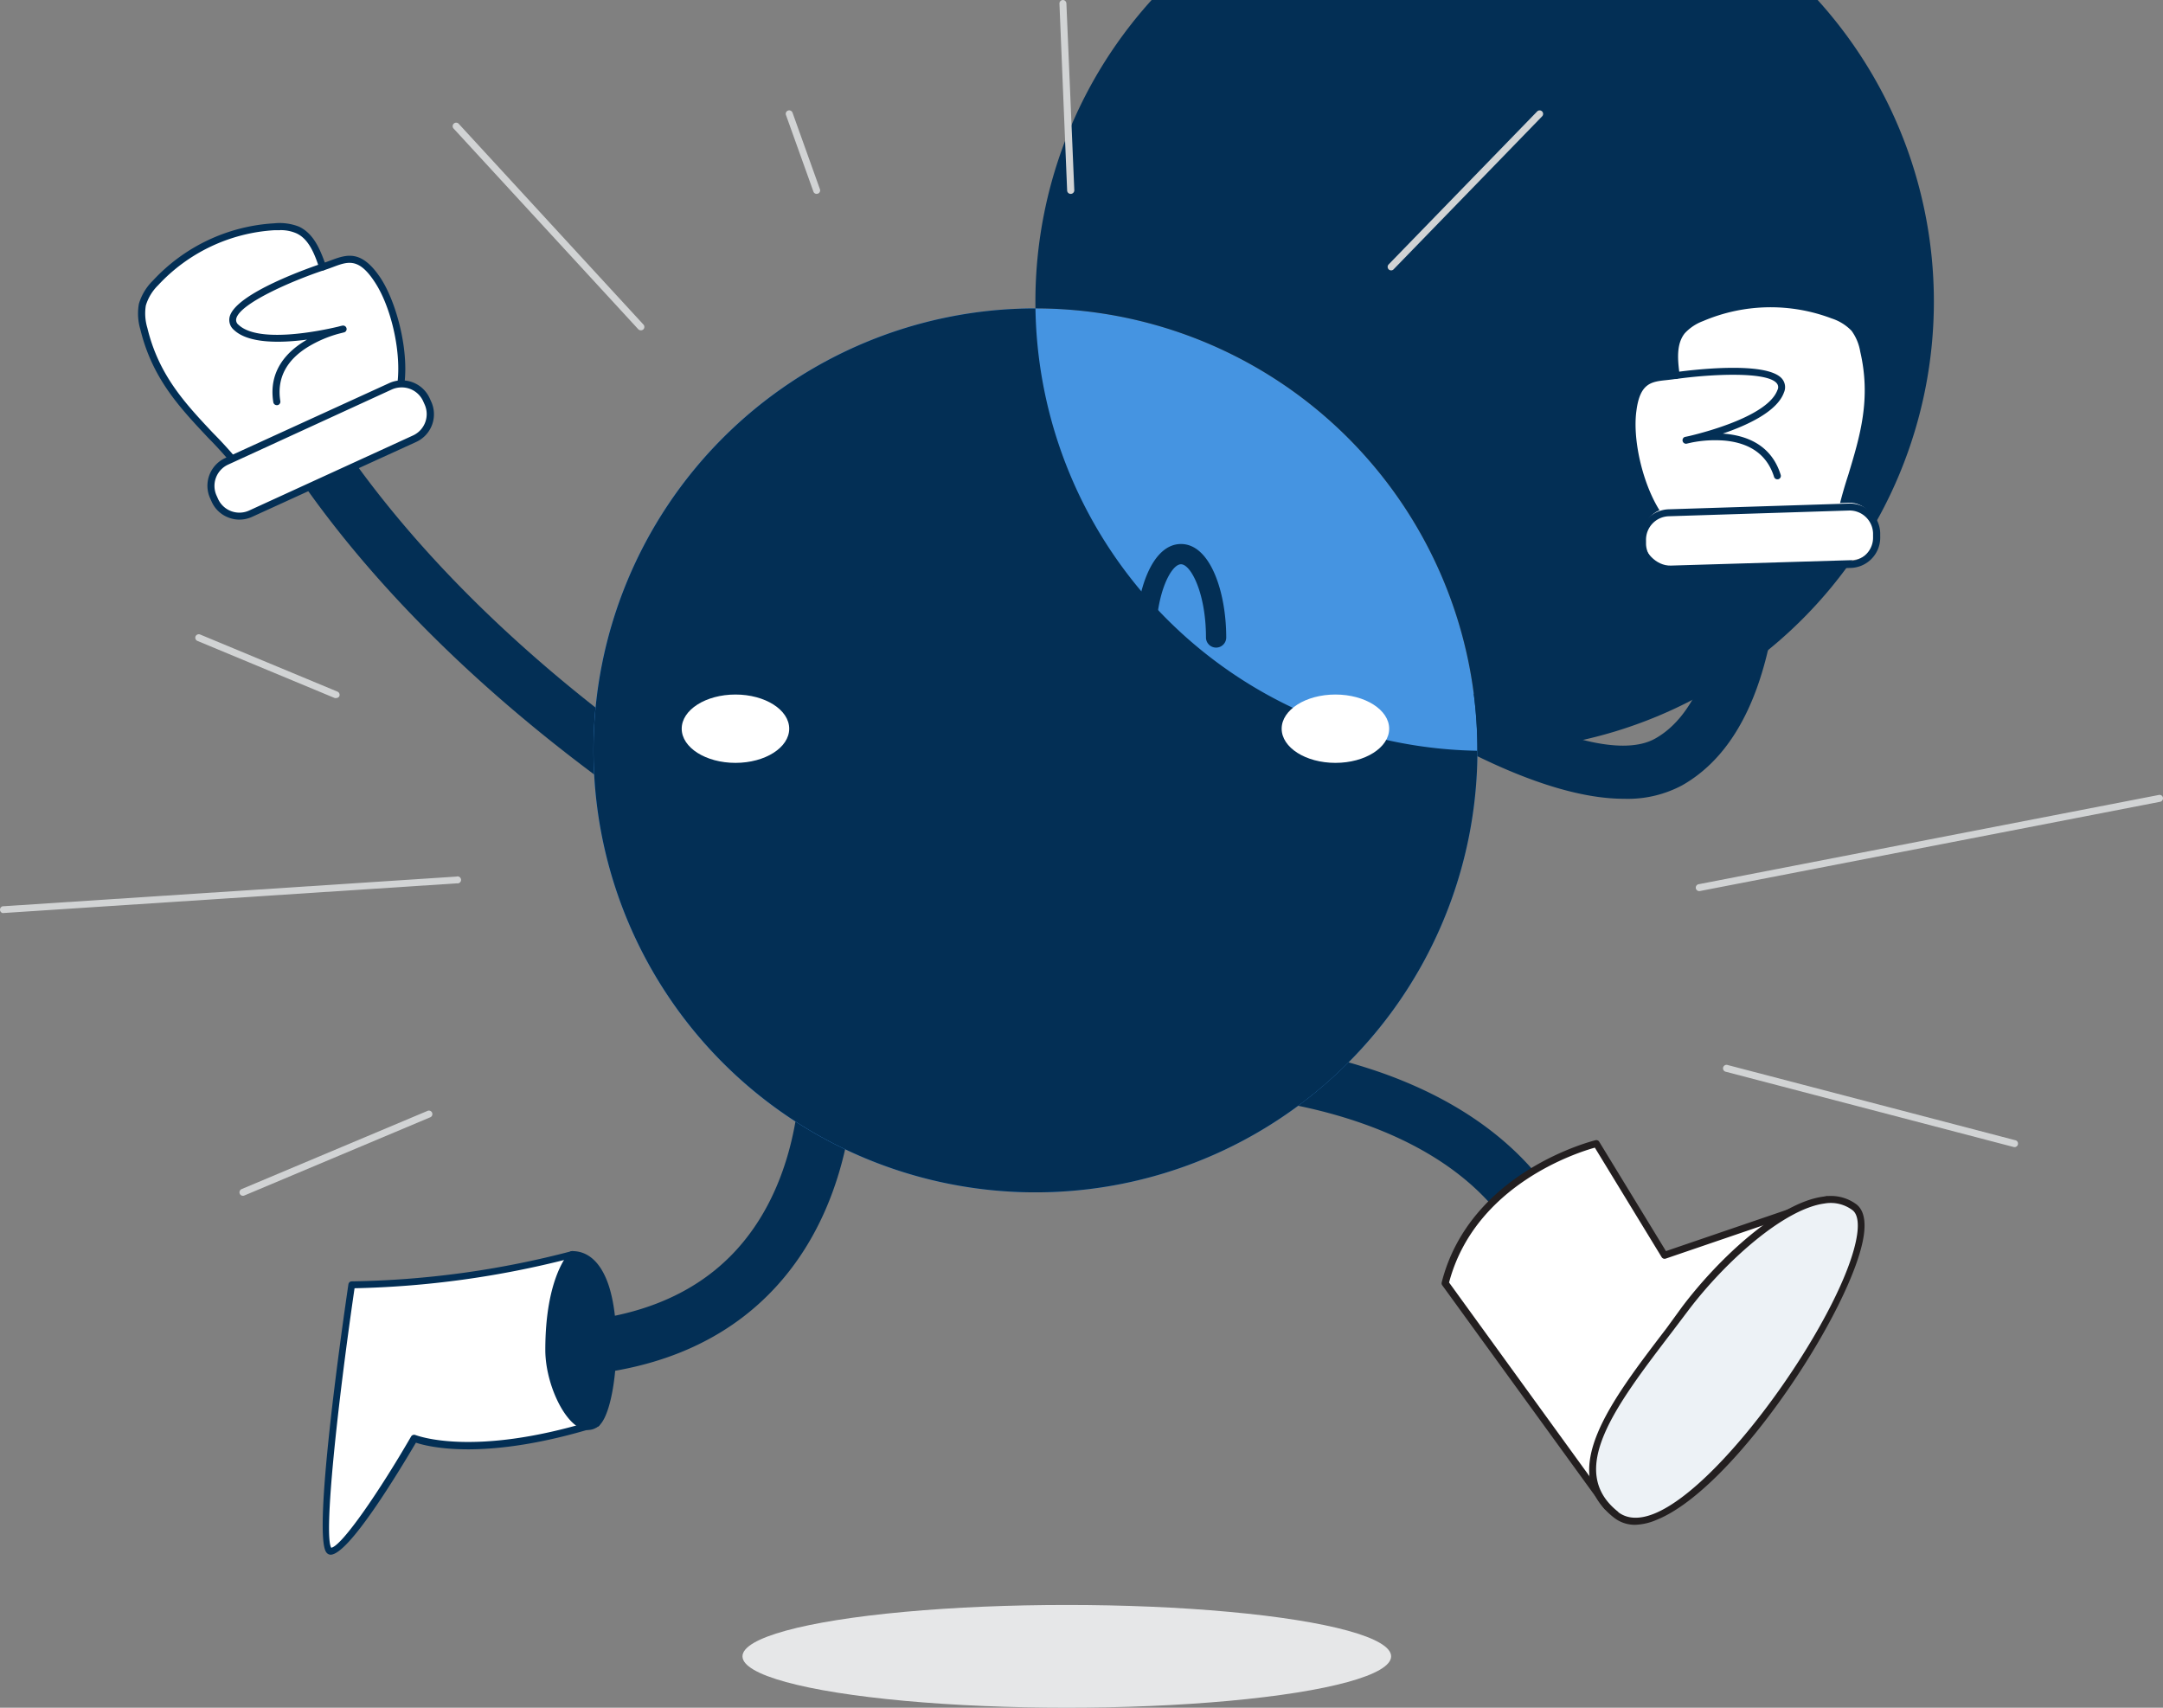 <svg id="_282_happy_face_flatline" data-name="#282_happy_face_flatline" xmlns="http://www.w3.org/2000/svg" width="320.327" height="252.89" viewBox="0 0 320.327 252.89">
  <rect x="0" y="0" width="320.327" height="252.89" fill="#808080" stroke="none"/>
  <path id="Path_13675" data-name="Path 13675" d="M144.85,150.43a4,4,0,0,1-2.23-.68C87.21,112.45,76.47,76.59,76,75.08a4,4,0,0,1,7.69-2.19c.1.33,10.62,34.72,63.36,70.22a4,4,0,0,1-2.24,7.32Z" transform="translate(-43.903 -27.46)" fill="#032f55"/>
  <path id="Path_13676" data-name="Path 13676" d="M284.44,145.75c-20.67,0-52.69-26.24-56.77-29.67A4,4,0,1,1,232.8,110a223.5,223.5,0,0,0,23.67,16.9c15.32,9.35,27.21,13,32.61,9.9,11.95-6.77,11.28-34.31,10-44.35a4,4,0,1,1,7.94-1,115.672,115.672,0,0,1,.35,21.4c-1.3,15.85-6.13,26.25-14.36,30.91a17.1,17.1,0,0,1-8.57,1.99Z" transform="translate(-43.903 -27.46)" fill="#032f55"/>
  <path id="Path_13677" data-name="Path 13677" d="M125.15,231.36a4,4,0,1,1-.07-8c12.17-.23,21.55-3.86,27.89-10.82,10.59-11.62,9.44-28.74,9.43-28.91a4.011,4.011,0,1,1,8-.6c.06.84,1.39,20.75-11.5,34.9-7.87,8.64-19.2,13.16-33.66,13.43Z" transform="translate(-43.903 -27.46)" fill="#032f55"/>
  <path id="Path_13678" data-name="Path 13678" d="M275.85,223.06a4,4,0,0,1-3.9-3.12c-6.63-29.32-47.61-30.27-48-30.28a4,4,0,0,1,.12-8,85,85,0,0,1,24.43,4.66c17.12,6.05,27.93,17.07,31.27,31.86a4,4,0,0,1-3,4.78A3.83,3.83,0,0,1,275.85,223.06Z" transform="translate(-43.903 -27.46)" fill="#032f55"/>
  <ellipse id="Ellipse_197" data-name="Ellipse 197" cx="48.03" cy="7.61" rx="48.03" ry="7.61" transform="translate(109.957 237.67)" fill="#e6e7e8"/>
  <path id="Path_13710" data-name="Path 13710" d="M65.45,0A65.45,65.45,0,1,1,0,65.45,65.45,65.45,0,0,1,65.45,0Z" transform="translate(87.887 45.67)" fill="#4594e1"/>
  <path id="Path_13679" data-name="Path 13679" d="M197.24,73.13a65.45,65.45,0,1,1-65.44,65.447A65.452,65.452,0,0,1,197.24,73.13m0-1a66.529,66.529,0,1,0,0-.03Z" transform="translate(-43.903 -27.46)" fill="#032f55"/>
  <path id="Path_13680" data-name="Path 13680" d="M180.9,123.36a1.5,1.5,0,0,1-1.5-1.5c0-6.52-2.23-10.84-3.7-10.84s-3.7,4.32-3.7,10.84a1.5,1.5,0,1,1-3,0c0-6.71,2.35-13.84,6.7-13.84s6.7,7.13,6.7,13.84a1.5,1.5,0,0,1-1.5,1.5Z" transform="translate(-43.903 -27.46)" fill="#032f55"/>
  <path id="Path_13681" data-name="Path 13681" d="M224,123.36a1.5,1.5,0,0,1-1.5-1.5c0-6.52-2.23-10.84-3.7-10.84s-3.7,4.32-3.7,10.84a1.5,1.5,0,1,1-3,0c0-6.71,2.35-13.84,6.7-13.84s6.7,7.13,6.7,13.84a1.5,1.5,0,0,1-1.5,1.5Z" transform="translate(-43.903 -27.46)" fill="#032f55"/>
  <path id="Path_13682" data-name="Path 13682" d="M233.7,152.29c0,15.26-16.32,27.62-36.46,27.62s-36.46-12.36-36.46-27.62Z" transform="translate(-43.903 -27.46)" fill="#032f55"/>
  <path id="Path_13683" data-name="Path 13683" d="M292.19,106.49c-4.45-2.69-7.2-12.69-6.46-18.18s3.44-4.71,6.41-5.23c-.31-2.25-.55-4.78.87-6.55a7.131,7.131,0,0,1,2.89-2,26.12,26.12,0,0,1,19.45-.4,7.55,7.55,0,0,1,3.16,2,7.74,7.74,0,0,1,1.39,3.28c2.57,11.16-2.93,18.42-4.23,28.85l-12.58-.88c-2.81-.19-8.32.55-10.79-.85a.41.41,0,0,1-.11-.04Z" transform="translate(-43.903 -27.46)" fill="#fff"/>
  <path id="Path_13684" data-name="Path 13684" d="M315.67,108.8h0l-12.58-.87c-.8-.06-1.87,0-3,0-2.87.07-6.13.14-8-.91l-.13-.07h0c-4.87-3-7.42-13.37-6.71-18.69.68-5,3-5.24,5.45-5.5l.9-.1c-.29-2.32-.37-4.67,1.05-6.45a7.59,7.59,0,0,1,3.09-2.09,26.5,26.5,0,0,1,19.84-.41,7.94,7.94,0,0,1,3.37,2.13,8.2,8.2,0,0,1,1.49,3.5c1.68,7.29,0,12.88-1.79,18.8a60.66,60.66,0,0,0-2.43,10.22.51.51,0,0,1-.55.44Zm-13.83-1.94h1.28l12.1.84a63.3,63.3,0,0,1,2.4-9.91c1.75-5.78,3.4-11.24,1.77-18.27a7.25,7.25,0,0,0-1.28-3.07,7.09,7.09,0,0,0-2.94-1.83,25.49,25.49,0,0,0-19.06.39,7,7,0,0,0-2.7,1.8c-1.27,1.58-1.07,3.91-.76,6.16a.51.51,0,0,1-.42.58c-.5.08-1,.14-1.46.19-2.3.24-4,.41-4.53,4.6-.76,5.62,2.12,15.19,6.21,17.67l.1.06c1.62.92,4.86.84,7.47.78Z" transform="translate(-43.903 -27.46)" fill="#032f55"/>
  <rect id="Rectangle_3066" data-name="Rectangle 3066" width="34.67" height="8.51" rx="3.99" transform="translate(278.108 82.835) rotate(178.282)" fill="#fff"/>
  <path id="Path_13685" data-name="Path 13685" d="M291.15,112.42a4.51,4.51,0,0,1-4.49-4.36v-.53a4.51,4.51,0,0,1,4.36-4.65l26.68-.85a4.48,4.48,0,0,1,3.23,1.21,4.53,4.53,0,0,1,1.42,3.14v.54a4.49,4.49,0,0,1-4.35,4.64l-26.69.86Zm-.12-8.51a3.48,3.48,0,0,0-3.36,3.58v.54a3.47,3.47,0,0,0,3.58,3.36l26.69-.86a3.45,3.45,0,0,0,3.35-3.58v-.53a3.48,3.48,0,0,0-3.58-3.36l-26.69.85Zm0-.51Z" transform="translate(-43.903 -27.46)" fill="#032f55"/>
  <ellipse id="Ellipse_199" data-name="Ellipse 199" cx="7.96" cy="5.06" rx="7.96" ry="5.06" transform="translate(100.957 102.85)" fill="#fff"/>
  <ellipse id="Ellipse_200" data-name="Ellipse 200" cx="7.96" cy="5.06" rx="7.96" ry="5.06" transform="translate(189.807 102.85)" fill="#fff"/>
  <path id="Path_13686" data-name="Path 13686" d="M292.14,83.08s17.21-2.43,15.47,2.31-14.07,7.27-14.07,7.27,11-3,13.58,5.27" transform="translate(-43.903 -27.46)" fill="#fff"/>
  <path id="Path_13687" data-name="Path 13687" d="M307.12,98.44a.51.51,0,0,1-.49-.36c-1-3.2-3.45-5-7.29-5.37a17.7,17.7,0,0,0-4.9.28l-.8.18a.52.52,0,0,1-.24-1l.66-.14c2.5-.59,11.67-3,13.07-6.81a.89.89,0,0,0-.1-1c-1.45-1.79-9.86-1.35-14.82-.65a.51.51,0,1,1-.14-1c1.37-.2,13.47-1.81,15.76,1a1.94,1.94,0,0,1,.27,2c-1,2.82-5.39,4.85-9.06,6.1,3.33.23,7.16,1.55,8.57,6.1a.51.51,0,0,1-.33.65.47.47,0,0,1-.16.02Z" transform="translate(-43.903 -27.46)" fill="#032f55"/>
  <path id="Path_13688" data-name="Path 13688" d="M102.07,88c2.79-4.39.8-14.57-2.31-19.16S94.57,66.13,91.68,67C91,64.83,90.05,62.46,88,61.5a7.25,7.25,0,0,0-3.46-.45,26.11,26.11,0,0,0-17.59,8.3A7.47,7.47,0,0,0,65,72.53a7.69,7.69,0,0,0,.22,3.56C67.88,87.22,76,91.27,81.85,100l10.87-6.38c2.43-1.43,7.69-3.22,9.28-5.57Z" transform="translate(-43.903 -27.46)" fill="#fff"/>
  <path id="Path_13689" data-name="Path 13689" d="M81.85,100.55a.51.51,0,0,1-.43-.23,60.71,60.71,0,0,0-6.73-8.07c-4.24-4.51-8.23-8.76-10-16a8.24,8.24,0,0,1-.22-3.79A8,8,0,0,1,66.56,69,26.55,26.55,0,0,1,84.5,60.53a7.85,7.85,0,0,1,3.7.5c2.07,1,3,3.11,3.81,5.31l.85-.31c2.32-.86,4.5-1.68,7.33,2.49,3,4.45,5.36,14.92,2.32,19.72h0l-.08.13c-1.2,1.77-4.15,3.15-6.76,4.38-1,.48-2,.93-2.69,1.34l-10.87,6.39a.48.48,0,0,1-.26.07Zm3.52-39h-.81A25.55,25.55,0,0,0,67.32,69.7a7.05,7.05,0,0,0-1.82,3,7.38,7.38,0,0,0,.22,3.3c1.68,7,5.58,11.17,9.72,15.57A62.769,62.769,0,0,1,82,99.34L92.46,93.2c.74-.43,1.73-.9,2.78-1.39,2.36-1.11,5.29-2.48,6.34-4l.06-.1h0c2.56-4,.87-13.9-2.31-18.59C97,65.6,95.4,66.19,93.23,67c-.45.17-.92.34-1.4.49a.52.52,0,0,1-.64-.33C90.47,65,89.61,62.82,87.77,62a5.78,5.78,0,0,0-2.4-.46Z" transform="translate(-43.903 -27.46)" fill="#032f55"/>
  <rect id="Rectangle_3067" data-name="Rectangle 3067" width="34.67" height="8.51" rx="3.99" transform="matrix(0.909, -0.416, 0.416, 0.909, 29.939, 70.005)" fill="#fff"/>
  <path id="Path_13690" data-name="Path 13690" d="M79.36,104.41a4.5,4.5,0,0,1-1.57-.29,4.44,4.44,0,0,1-2.53-2.34l-.22-.49a4.51,4.51,0,0,1,2.22-6L101.53,84.2a4.52,4.52,0,0,1,6,2.22l.22.49a4.51,4.51,0,0,1-2.22,6L81.23,104A4.54,4.54,0,0,1,79.36,104.41Zm24-19.58a3.52,3.52,0,0,0-1.44.31h0L77.69,96.26a3.47,3.47,0,0,0-1.71,4.6l.22.49a3.47,3.47,0,0,0,4.6,1.71l24.28-11.12a3.48,3.48,0,0,0,1.7-4.6l-.22-.49a3.47,3.47,0,0,0-3.16-2.02Zm-1.65-.16Z" transform="translate(-43.903 -27.46)" fill="#032f55"/>
  <path id="Path_13691" data-name="Path 13691" d="M91.68,67S75.2,72.49,78.86,76s15.84.24,15.84.24S83.51,78.4,84.89,87" transform="translate(-43.903 -27.46)" fill="#fff"/>
  <path id="Path_13692" data-name="Path 13692" d="M84.89,87.46a.52.52,0,0,1-.51-.43c-.76-4.71,2.08-7.6,5-9.28-3.84.51-8.65.63-10.83-1.43a1.94,1.94,0,0,1-.65-1.89c.79-3.56,12.35-7.5,13.66-7.94a.52.52,0,0,1,.65.33.51.51,0,0,1-.32.65c-4.76,1.58-12.48,4.93-13,7.18a.9.9,0,0,0,.35.92c3,2.8,12.23.86,14.72.27.4-.11.64-.16.66-.16a.52.52,0,0,1,.6.39.5.5,0,0,1-.37.61l-.79.2a17.79,17.79,0,0,0-4.51,1.93c-3.28,2-4.67,4.74-4.13,8.06a.52.52,0,0,1-.43.59Z" transform="translate(-43.903 -27.46)" fill="#032f55"/>
  <path id="Path_13693" data-name="Path 13693" d="M280.33,196.81s-18.21,4.27-22.39,20.68l24,33.07,32.55-45.42-24,8.21Z" transform="translate(-43.903 -27.46)" fill="#fff"/>
  <path id="Path_13694" data-name="Path 13694" d="M281.91,251.08a.54.54,0,0,1-.42-.21l-24-33.08a.51.51,0,0,1-.08-.43c4.21-16.52,22.59-21,22.78-21.05a.5.5,0,0,1,.55.23l9.88,16.19,23.65-8.08a.51.51,0,0,1,.58.79L282.3,250.86A.358.358,0,0,1,281.91,251.08Zm-23.41-33.7,23.41,32.3,31.19-43.53-22.51,7.69a.51.51,0,0,1-.61-.22l-9.89-16.21C277.56,198.11,262.33,202.91,258.5,217.38Z" transform="translate(-43.903 -27.46)" fill="#231f20"/>
  <path id="Path_13695" data-name="Path 13695" d="M283.24,251.79c-8.88-7,.88-18,10.2-30.44,6.7-8.9,19.12-19.79,25.13-15.08C325.48,211.69,293.79,260.07,283.24,251.79Z" transform="translate(-43.903 -27.46)" fill="#edf2f6"/>
  <path id="Path_13696" data-name="Path 13696" d="M286.08,253.26a5,5,0,0,1-3.16-1.06h0c-8.53-6.69-.62-17.06,7.75-28L293,221c5.47-7.26,14.35-15.48,20.94-16.34a6.34,6.34,0,0,1,4.92,1.17c1,.8,1.38,2.33,1.06,4.55-1.48,10.45-18.9,37.41-30.69,42.15a8.62,8.62,0,0,1-3.15.73Zm-2.52-1.87c1.32,1,3.11,1.11,5.32.22,10.57-4.25,28.49-30.38,30.05-41.34.18-1.25.21-2.9-.67-3.59a5.35,5.35,0,0,0-4.15-1c-6,.79-14.75,8.62-20.26,15.94l-2.36,3.12c-8.4,11-15.66,20.54-7.93,26.61Z" transform="translate(-43.903 -27.46)" fill="#231f20"/>
  <path id="Path_13697" data-name="Path 13697" d="M132.22,238.22l-3.6-25A134.55,134.55,0,0,1,96,217.72s-5.79,39.33-3.14,39.46,12.4-16.74,12.4-16.74S113.54,244,132.22,238.22Z" transform="translate(-43.903 -27.46)" fill="#fff"/>
  <path id="Path_13698" data-name="Path 13698" d="M92.85,257.69h0a.82.82,0,0,1-.6-.32c-2.1-2.54,2.34-33.54,3.25-39.72a.5.5,0,0,1,.5-.44,135.55,135.55,0,0,0,32.51-4.46.5.5,0,0,1,.43.06.49.49,0,0,1,.23.36l3.6,25a.53.53,0,0,1-.36.57c-16.52,5.13-25,3-26.91,2.36C102.92,245.46,95.56,257.69,92.85,257.69Zm3.56-39.46c-2.55,17.48-4.6,36.6-3.45,38.43,1.6-.28,7.21-8.49,11.82-16.47a.52.52,0,0,1,.65-.22c.09,0,8.29,3.37,26.21-2.11l-3.45-24a139.3,139.3,0,0,1-31.78,4.37Z" transform="translate(-43.903 -27.46)" fill="#032f55"/>
  <path id="Path_13699" data-name="Path 13699" d="M128.62,213.24s-3.47,3.39-3.47,14.12c0,5.79,4,13.31,7.07,10.86S136.81,213.23,128.62,213.24Z" transform="translate(-43.903 -27.46)" fill="#032f55"/>
  <path id="Path_13700" data-name="Path 13700" d="M131,239.22a2.78,2.78,0,0,1-1.19-.29c-2.64-1.27-5.15-6.89-5.15-11.57,0-10.82,3.48-14.34,3.63-14.49a.52.52,0,0,1,.37-.14c2.35,0,4.18,1.67,5.3,4.83,2.31,6.56,1.1,19.06-1.39,21.06A2.45,2.45,0,0,1,131,239.22Zm-2.12-25.46c-.62.77-3.18,4.49-3.18,13.6,0,4.26,2.26,9.53,4.56,10.64a1.45,1.45,0,0,0,1.66-.18c1.78-1.43,3.45-13.15,1.06-19.92-.98-2.64-2.34-4.03-4.13-4.14Z" transform="translate(-43.903 -27.46)" fill="#032f55"/>
  <line id="Line_58" data-name="Line 58" x1="21.99" y2="22.66" transform="translate(206.017 16.86)" fill="#fff"/>
  <path id="Path_13701" data-name="Path 13701" d="M249.92,67.5a.52.52,0,0,1-.37-.88l22-22.66a.51.51,0,0,1,.73,0,.52.52,0,0,1,0,.73l-22,22.66A.5.5,0,0,1,249.92,67.5Z" transform="translate(-43.903 -27.46)" fill="#d1d3d4"/>
  <line id="Line_59" data-name="Line 59" x1="1.13" y1="27.66" transform="translate(157.417 0.53)" fill="#fff"/>
  <path id="Path_13702" data-name="Path 13702" d="M202.45,56.17a.52.52,0,0,1-.51-.5L200.8,28a.52.52,0,0,1,.5-.54.53.53,0,0,1,.53.5L203,55.63a.53.53,0,0,1-.5.54Z" transform="translate(-43.903 -27.46)" fill="#d1d3d4"/>
  <line id="Line_60" data-name="Line 60" x1="27.3" y1="29.67" transform="translate(67.597 18.73)" fill="#fff"/>
  <path id="Path_13703" data-name="Path 13703" d="M138.8,76.37a.51.51,0,0,1-.38-.16l-27.3-29.67a.52.52,0,1,1,.76-.7l27.3,29.67a.52.52,0,0,1,0,.73.51.51,0,0,1-.38.13Z" transform="translate(-43.903 -27.46)" fill="#d1d3d4"/>
  <line id="Line_61" data-name="Line 61" x1="67.21" y2="4.41" transform="translate(0.387 130.29)" fill="#fff"/>
  <path id="Path_13704" data-name="Path 13704" d="M44.28,162.67a.52.52,0,0,1,0-1l67.21-4.4a.52.52,0,1,1,.07,1l-67.21,4.4Z" transform="translate(-43.903 -27.46)" fill="#d1d3d4"/>
  <line id="Line_62" data-name="Line 62" x1="27.6" y2="11.61" transform="translate(35.977 164.96)" fill="#fff"/>
  <path id="Path_13705" data-name="Path 13705" d="M79.88,204.54a.5.5,0,0,1-.47-.31.52.52,0,0,1,.27-.68l27.6-11.61a.52.52,0,0,1,.4.95L80.08,204.5A.45.45,0,0,1,79.88,204.54Z" transform="translate(-43.903 -27.46)" fill="#d1d3d4"/>
  <line id="Line_63" data-name="Line 63" y1="13.22" x2="68.16" transform="translate(251.647 118.22)" fill="#fff"/>
  <path id="Path_13706" data-name="Path 13706" d="M295.55,159.42a.514.514,0,0,1-.09-1.02l68.16-13.22a.5.5,0,0,1,.6.4.52.52,0,0,1-.41.61l-68.16,13.22Z" transform="translate(-43.903 -27.46)" fill="#d1d3d4"/>
  <line id="Line_64" data-name="Line 64" x2="42.65" y2="11.15" transform="translate(255.747 158.2)" fill="#fff"/>
  <path id="Path_13707" data-name="Path 13707" d="M342.3,197.33h-.13l-42.65-11.15a.52.52,0,1,1,.26-1l42.65,11.15a.52.52,0,0,1-.13,1Z" transform="translate(-43.903 -27.46)" fill="#d1d3d4"/>
  <line id="Line_65" data-name="Line 65" x1="4.06" y1="11.33" transform="translate(116.877 16.86)" fill="#fff"/>
  <path id="Path_13708" data-name="Path 13708" d="M164.84,56.17a.5.5,0,0,1-.48-.35L160.3,44.49a.51.51,0,0,1,.31-.66.53.53,0,0,1,.66.31l4.06,11.34a.52.52,0,0,1-.31.66Z" transform="translate(-43.903 -27.46)" fill="#d1d3d4"/>
  <line id="Line_66" data-name="Line 66" x1="20.34" y1="8.45" transform="translate(29.437 94.4)" fill="#fff"/>
  <path id="Path_13709" data-name="Path 13709" d="M93.68,130.83a.48.48,0,0,1-.2,0l-20.34-8.46a.52.52,0,0,1-.28-.67.53.53,0,0,1,.68-.28l20.34,8.46a.52.52,0,0,1,.28.67.53.53,0,0,1-.48.28Z" transform="translate(-43.903 -27.46)" fill="#d1d3d4"/>
</svg>
